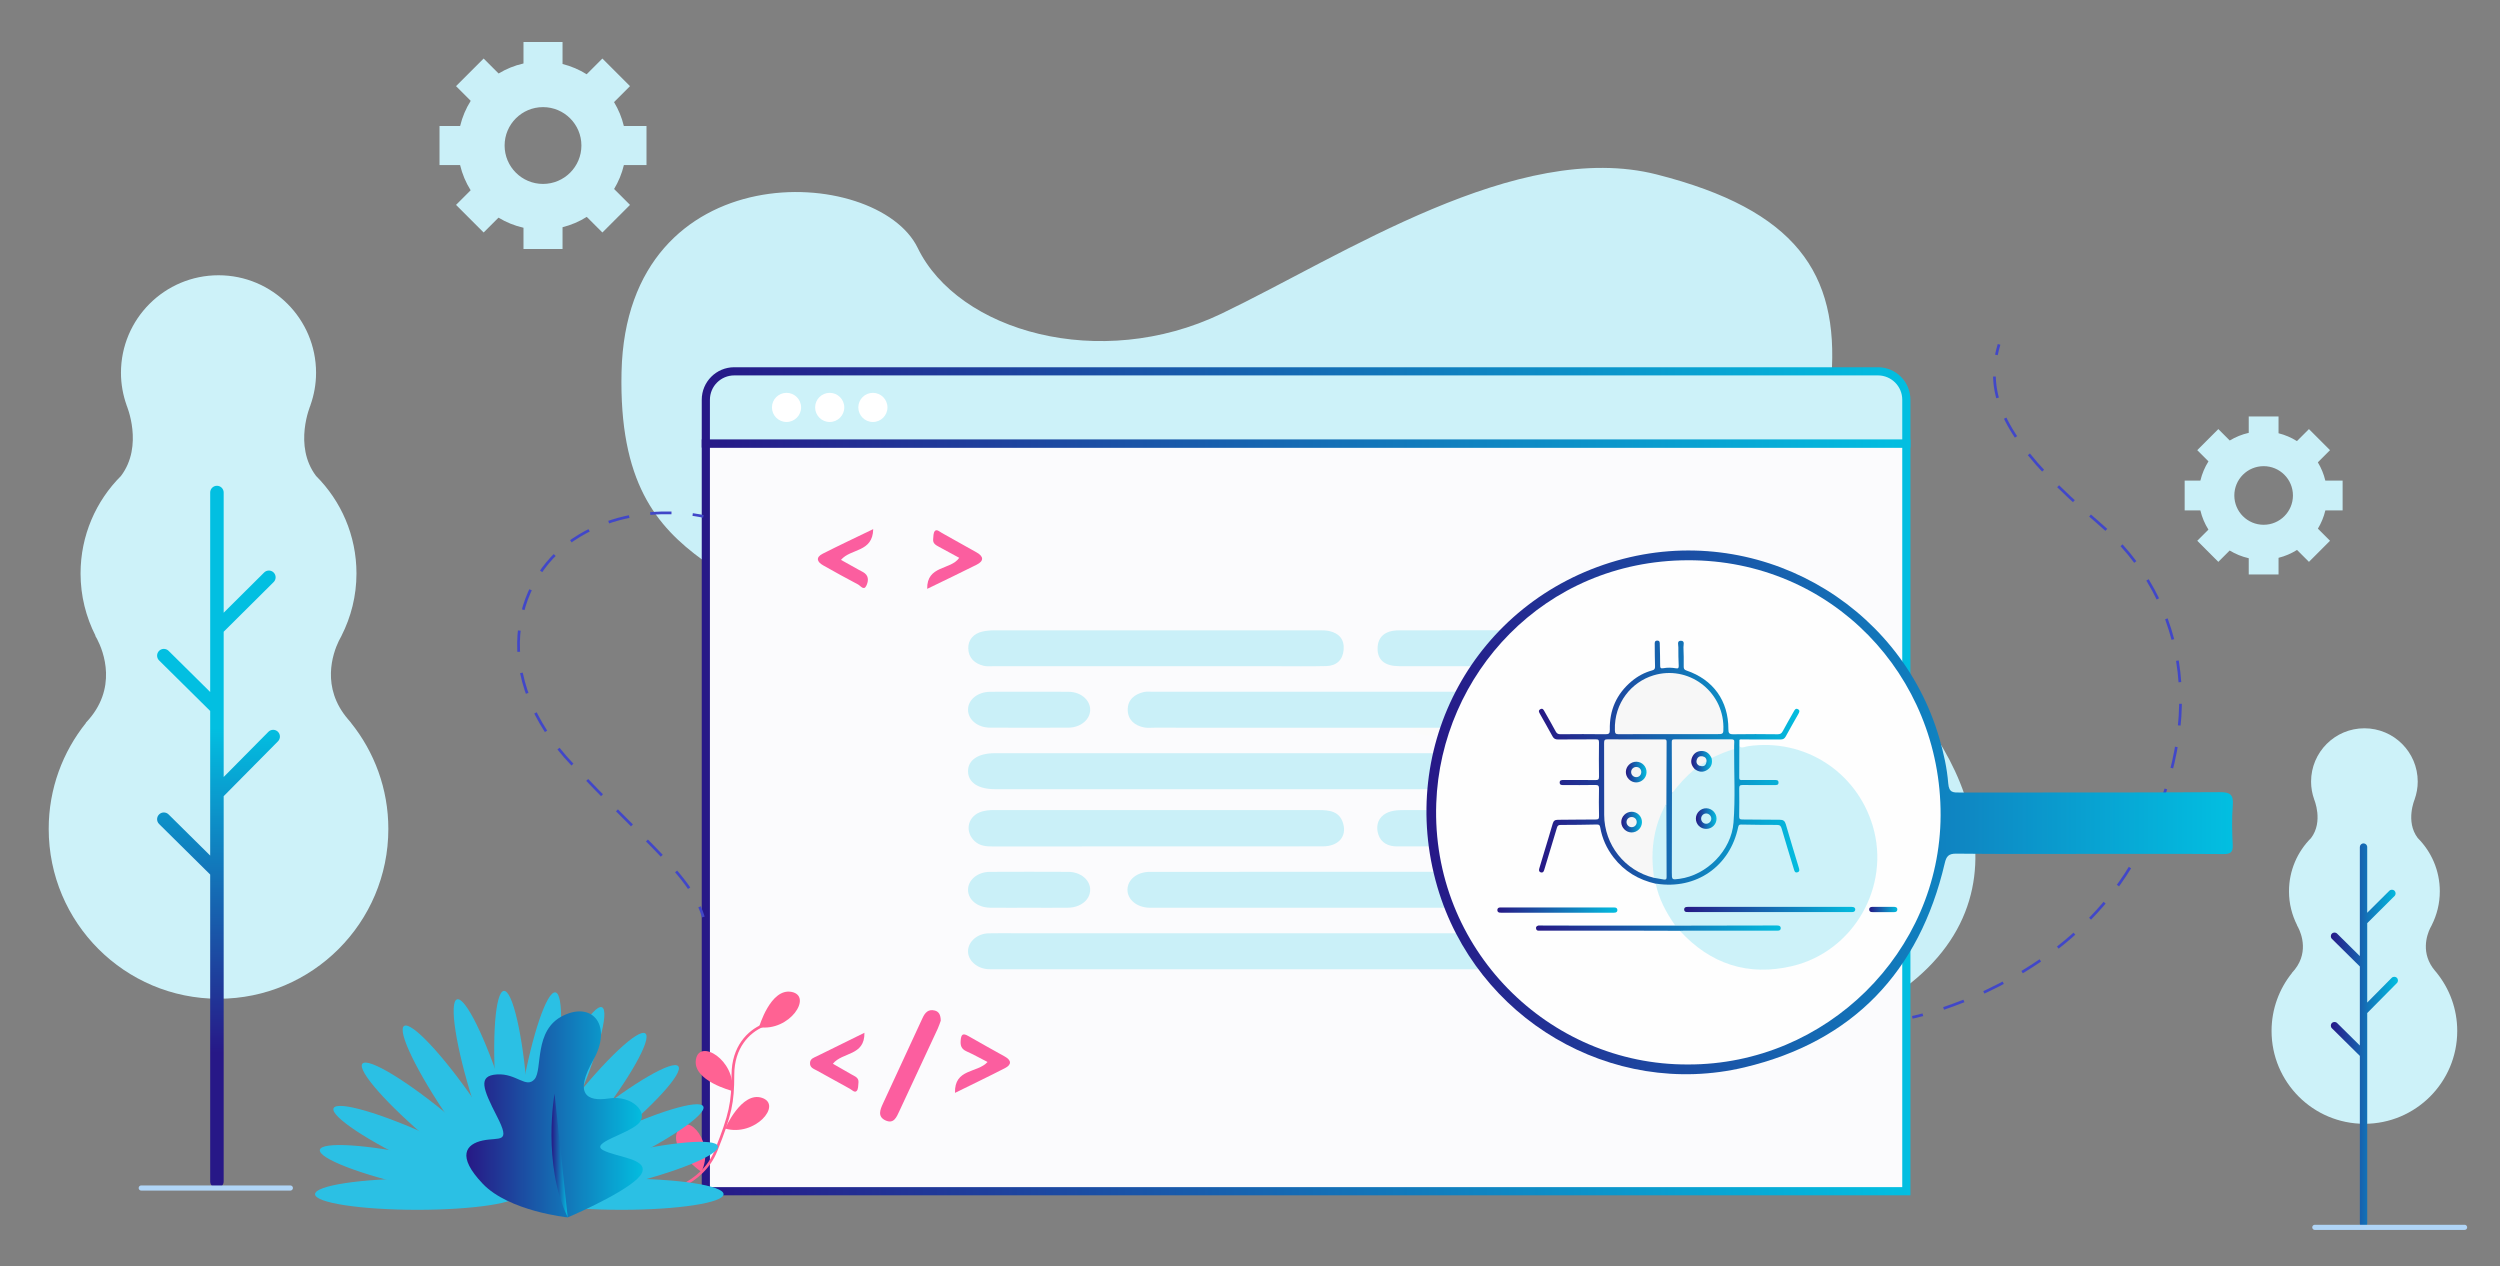 <?xml version="1.0" encoding="utf-8"?>
<!-- Generator: Adobe Illustrator 17.0.0, SVG Export Plug-In . SVG Version: 6.00 Build 0)  -->
<!DOCTYPE svg PUBLIC "-//W3C//DTD SVG 1.1//EN" "http://www.w3.org/Graphics/SVG/1.1/DTD/svg11.dtd">
<svg version="1.1" id="Layer_1" xmlns="http://www.w3.org/2000/svg" xmlns:xlink="http://www.w3.org/1999/xlink" x="0px" y="0px"
	 width="917.954px" height="464.977px" viewBox="0 0 917.954 464.977" enable-background="new 0 0 917.954 464.977"
	 xml:space="preserve">
<rect x="0" y="0" width="917.954" height="464.977" fill="#808080" stroke="none"/>
<path fill="#CAF0F8" d="M318.37,381.917c0,0-52.046,10.223-56.693-39.964c-4.647-50.187,71.563-39.964,46.47-90.151
	c-25.094-50.187-81.786-34.388-79.928-115.244c1.859-80.857,93.868-76.21,108.739-45.54c14.87,30.67,66.916,45.54,111.527,24.164
	c44.611-21.376,108.739-64.128,159.855-51.116c51.116,13.011,66.916,36.246,64.128,74.351s-17.658,79.928,15.8,106.88
	c33.458,26.952,63.199,89.222,0,124.538c0,0-20.447,11.937-33.458,12.939L318.37,381.917z"/>
<path fill="#CDF2F9" d="M31.602,265.394l-0.099,0.004c12.025-12.563,6.372-26.442,4.192-30.666
	c-0.005-0.007-0.007-0.014-0.012-0.021c-0.421-0.814-0.723-1.3-0.723-1.3l0.109,0.021c-3.486-6.872-5.491-14.62-5.491-22.852
	c0-13.988,5.67-26.652,14.836-35.818c8.423-11.149,2.049-25.972,2.049-25.972h0.019c-1.316-3.729-2.068-7.723-2.068-11.902
	c0-19.782,16.036-35.818,35.819-35.818c19.783,0,35.818,16.036,35.818,35.818c0,4.179-0.752,8.174-2.068,11.902h0.02
	c0,0-6.374,14.823,2.049,25.972c9.166,9.167,14.836,21.83,14.836,35.818c0,8.226-2.003,15.969-5.484,22.837l0.036-0.007
	c0,0-0.063,0.1-0.157,0.257c-0.285,0.559-0.571,1.118-0.878,1.665c-2.25,4.651-6.585,17.061,3.326,28.693
	c0.305,0.359,0.617,0.711,0.914,1.077c0.092,0.098,0.157,0.197,0.252,0.295l-0.031-0.001c8.568,10.679,13.723,24.217,13.723,38.974
	c0,34.438-27.918,62.355-62.355,62.355c-34.437,0-62.355-27.917-62.355-62.355C17.877,289.613,23.032,276.074,31.602,265.394z"/>
<linearGradient id="SVGID_1_" gradientUnits="userSpaceOnUse" x1="80.232" y1="386.65" x2="80.232" y2="267.264">
	<stop  offset="0" style="stop-color:#271887"/>
	<stop  offset="1" style="stop-color:#02BFE1"/>
</linearGradient>
<path fill="url(#SVGID_1_)" d="M61.9,299.039l15.274,15.111v-53.096l-18.757-18.555c-0.972-0.963-0.982-2.53-0.019-3.503
	c0.963-0.975,2.53-0.98,3.503-0.019l15.274,15.109v-73.24c0-1.369,1.108-2.477,2.477-2.477c1.369,0,2.477,1.108,2.477,2.477v44.137
	l14.853-14.768c0.968-0.963,2.535-0.963,3.503,0.01c0.963,0.97,0.963,2.537-0.01,3.503l-18.346,18.241v53.326l16.415-16.583
	c0.958-0.975,2.526-0.98,3.503-0.019c0.973,0.963,0.982,2.53,0.02,3.503l-19.938,20.141v141.464c0,1.369-1.108,2.477-2.477,2.477
	c-1.369,0-2.477-1.108-2.477-2.477V321.118l-18.757-18.557c-0.972-0.963-0.982-2.53-0.019-3.503
	C59.36,298.084,60.928,298.079,61.9,299.039z"/>
<line fill="none" stroke="#B0D5F7" stroke-width="1.887" stroke-linecap="round" stroke-linejoin="round" stroke-miterlimit="10" x1="51.857" y1="436.214" x2="106.608" y2="436.214"/>
<linearGradient id="SVGID_2_" gradientUnits="userSpaceOnUse" x1="257.668" y1="300.12" x2="701.474" y2="300.12">
	<stop  offset="0" style="stop-color:#271887"/>
	<stop  offset="1" style="stop-color:#02BFE1"/>
</linearGradient>
<rect x="259.168" y="162.848" fill="#FBFBFD" stroke="url(#SVGID_2_)" stroke-width="3" stroke-miterlimit="10" width="440.806" height="274.544"/>
<linearGradient id="SVGID_3_" gradientUnits="userSpaceOnUse" x1="257.668" y1="149.595" x2="701.474" y2="149.595">
	<stop  offset="0" style="stop-color:#271887"/>
	<stop  offset="1" style="stop-color:#02BFE1"/>
</linearGradient>
<path fill="#CDF2F9" stroke="url(#SVGID_3_)" stroke-width="3" stroke-miterlimit="10" d="M689.535,136.342H269.606
	c-5.765,0-10.438,4.673-10.438,10.438v16.067h440.806V146.78C699.974,141.015,695.3,136.342,689.535,136.342z"/>
<g>
	<circle fill="#FFFFFF" cx="288.797" cy="149.595" r="5.351"/>
	<circle fill="#FFFFFF" cx="304.653" cy="149.595" r="5.351"/>
	<circle fill="#FFFFFF" cx="320.509" cy="149.595" r="5.351"/>
</g>
<path fill="#FBFBFB" d="M516.728,262.564c-0.023-4.075,3.352-7.547,7.423-7.638c4.255-0.095,7.869,3.532,7.754,7.781
	c-0.11,4.088-3.585,7.447-7.66,7.405C520.168,270.07,516.751,266.639,516.728,262.564z"/>
<path fill="#CDF2F9" d="M841.58,357.246l-0.054,0.002c6.573-6.868,3.483-14.455,2.292-16.764c-0.003-0.004-0.004-0.008-0.007-0.012
	c-0.23-0.445-0.395-0.711-0.395-0.711l0.06,0.012c-1.906-3.756-3.002-7.992-3.002-12.492c0-7.647,3.1-14.569,8.11-19.58
	c4.604-6.095,1.12-14.198,1.12-14.198h0.011c-0.719-2.039-1.131-4.222-1.131-6.507c0-10.814,8.766-19.58,19.58-19.58
	c10.814,0,19.581,8.766,19.581,19.58c0,2.285-0.411,4.468-1.131,6.507h0.011c0,0-3.485,8.103,1.12,14.198
	c5.01,5.011,8.11,11.934,8.11,19.58c0,4.497-1.095,8.73-2.998,12.484l0.02-0.004c0,0-0.034,0.055-0.086,0.141
	c-0.156,0.306-0.312,0.611-0.48,0.91c-1.23,2.542-3.599,9.326,1.818,15.686c0.167,0.196,0.337,0.388,0.5,0.588
	c0.05,0.054,0.086,0.108,0.138,0.161l-0.017-0.001c4.684,5.838,7.502,13.238,7.502,21.305c0,18.826-15.262,34.087-34.087,34.087
	c-18.825,0-34.087-15.261-34.087-34.087C834.076,370.485,836.894,363.083,841.58,357.246z"/>
<linearGradient id="SVGID_4_" gradientUnits="userSpaceOnUse" x1="855.836" y1="380.166" x2="880.49" y2="380.166">
	<stop  offset="0" style="stop-color:#271887"/>
	<stop  offset="1" style="stop-color:#02BFE1"/>
</linearGradient>
<path fill="url(#SVGID_4_)" d="M858.142,375.638l8.349,8.26v-29.025l-10.254-10.143c-0.532-0.526-0.537-1.383-0.011-1.915
	c0.526-0.533,1.383-0.536,1.915-0.011l8.349,8.259v-40.037c0-0.748,0.606-1.354,1.354-1.354c0.748,0,1.354,0.606,1.354,1.354v24.128
	l8.12-8.073c0.529-0.526,1.386-0.526,1.915,0.005c0.526,0.53,0.526,1.387-0.005,1.915l-10.029,9.972v29.151l8.974-9.065
	c0.524-0.533,1.381-0.536,1.915-0.011c0.532,0.526,0.537,1.383,0.011,1.915l-10.899,11.01v77.333c0,0.749-0.606,1.354-1.354,1.354
	c-0.748,0-1.354-0.606-1.354-1.354v-61.599l-10.254-10.144c-0.532-0.526-0.537-1.383-0.011-1.915
	C856.754,375.116,857.611,375.113,858.142,375.638z"/>
<line fill="none" stroke="#B0D5F7" stroke-width="1.887" stroke-linecap="round" stroke-linejoin="round" stroke-miterlimit="10" x1="849.96" y1="450.66" x2="904.951" y2="450.66"/>
<path fill="#CAF0F8" d="M860.164,187.399v-10.943h-6.348c-0.572-2.395-1.508-4.643-2.748-6.693l4.472-4.472l-7.738-7.738
	l-4.408,4.408c-2.061-1.293-4.333-2.27-6.757-2.879v-6.154h-10.943v6.007c-2.5,0.561-4.842,1.525-6.973,2.81l-4.192-4.192
	l-7.738,7.738l4.116,4.116c-1.349,2.143-2.36,4.515-2.965,7.049h-5.776v10.943h5.764c0.601,2.541,1.611,4.918,2.959,7.067
	l-4.098,4.098l7.738,7.738l4.162-4.162c2.139,1.294,4.491,2.264,7.003,2.828v5.958h10.943v-6.105
	c2.436-0.612,4.718-1.595,6.787-2.897l4.378,4.378l7.738-7.738l-4.454-4.454c1.24-2.056,2.174-4.309,2.743-6.711H860.164z
	 M831.165,192.688c-5.943,0-10.761-4.818-10.761-10.761c0-5.943,4.818-10.761,10.761-10.761s10.761,4.818,10.761,10.761
	C841.925,187.871,837.108,192.688,831.165,192.688z"/>
<path fill="#CAF0F8" d="M237.38,60.603V46.264h-8.318c-0.75-3.139-1.976-6.084-3.601-8.77l5.86-5.86l-10.139-10.139l-5.776,5.776
	c-2.701-1.695-5.678-2.975-8.854-3.773v-8.064h-14.339v7.871c-3.276,0.735-6.345,1.998-9.137,3.682l-5.493-5.493l-10.139,10.139
	l5.394,5.394c-1.768,2.808-3.092,5.916-3.885,9.236h-7.569v14.339h7.552c0.788,3.329,2.11,6.444,3.877,9.26l-5.37,5.37
	l10.139,10.139l5.454-5.453c2.803,1.696,5.885,2.967,9.176,3.706v7.807h14.339v-8c3.191-0.802,6.182-2.09,8.893-3.797l5.737,5.737
	l10.139-10.139l-5.836-5.836c1.624-2.694,2.849-5.647,3.594-8.794H237.38z M199.382,67.534c-7.787,0-14.1-6.313-14.1-14.1
	c0-7.787,6.313-14.1,14.1-14.1c7.787,0,14.1,6.313,14.1,14.1C213.482,61.221,207.169,67.534,199.382,67.534z"/>
<g>
	<g>
		<path fill="none" stroke="#4147C8" stroke-miterlimit="10" d="M702.161,373.541c0,0,1.408-0.282,3.882-0.948"/>
		<path fill="none" stroke="#4147C8" stroke-miterlimit="10" stroke-dasharray="7.955,7.955" d="M713.65,370.277
			c17.686-5.97,51.514-21.289,70.435-55.147c26.424-47.286,20.861-93.902-13.907-123.442
			c-29.859-25.369-39.204-41.602-37.724-57.426"/>
		<path fill="none" stroke="#4147C8" stroke-miterlimit="10" d="M733.04,130.327c0.261-1.288,0.589-2.579,0.978-3.876"/>
	</g>
</g>
<g>
	<path fill="none" stroke="#FF6293" stroke-linecap="round" stroke-linejoin="round" stroke-miterlimit="10" d="M242.643,438.088
		c0,0,15-2.415,20.294-15.651c5.294-13.235,6.176-17.647,6.176-27.795c0-10.147,5.735-15.883,11.03-18.089"/>
	<path fill="#FF6293" d="M257.534,430.291c0,0-12.469-8.54-8.544-15.438C252.915,407.956,262.624,420.094,257.534,430.291z"/>
	<path fill="#FF6293" d="M266.257,414.395c0,0,6.063-13.844,13.572-11.275C287.338,405.688,277.225,417.492,266.257,414.395z"/>
	<path fill="#FF6293" d="M268.874,400.571c0,0-14.652-3.708-13.351-11.536C256.824,381.207,270.128,389.244,268.874,400.571z"/>
	<path fill="#FF6293" d="M278.704,377.167c0,0,4.204-14.517,11.984-12.95C298.468,365.783,289.982,378.806,278.704,377.167z"/>
</g>
<g>
	<ellipse fill="#2BC0E4" cx="153.181" cy="438.488" rx="37.501" ry="5.735"/>
	<ellipse fill="#2BC0E4" cx="228.182" cy="438.488" rx="37.501" ry="5.735"/>
	
		<ellipse transform="matrix(0.972 -0.235 0.235 0.972 -94.609 65.405)" fill="#2BC0E4" cx="227.132" cy="429.675" rx="37.501" ry="5.735"/>
	
		<ellipse transform="matrix(0.902 -0.432 0.432 0.902 -160.498 138.56)" fill="#2BC0E4" cx="224.496" cy="422.275" rx="37.501" ry="5.735"/>
	
		<ellipse transform="matrix(0.779 -0.627 0.627 0.779 -211.625 229.643)" fill="#2BC0E4" cx="219.891" cy="414.97" rx="37.501" ry="5.735"/>
	
		<ellipse transform="matrix(0.617 -0.787 0.787 0.617 -239.959 324.923)" fill="#2BC0E4" cx="213.818" cy="408.975" rx="37.501" ry="5.735"/>
	
		<ellipse transform="matrix(0.407 -0.913 0.913 0.407 -247.122 427.61)" fill="#2BC0E4" cx="205.962" cy="404.241" rx="37.501" ry="5.735"/>
	
		<ellipse transform="matrix(0.175 -0.985 0.985 0.175 -232.68 525.348)" fill="#2BC0E4" cx="197.258" cy="401.568" rx="37.501" ry="5.735"/>
	
		<ellipse transform="matrix(-0.075 -0.997 0.997 -0.075 -197.96 618.603)" fill="#2BC0E4" cx="187.859" cy="401.093" rx="37.501" ry="5.735"/>
	
		<ellipse transform="matrix(-0.302 -0.953 0.953 -0.302 -150.488 695.246)" fill="#2BC0E4" cx="179.368" cy="402.734" rx="37.501" ry="5.735"/>
	
		<ellipse transform="matrix(-0.567 -0.824 0.824 -0.567 -70.181 778.328)" fill="#2BC0E4" cx="169.41" cy="407.604" rx="37.501" ry="5.735"/>
	
		<ellipse transform="matrix(-0.767 -0.641 0.641 -0.767 20.352 836.261)" fill="#2BC0E4" cx="161.908" cy="414.438" rx="37.501" ry="5.735"/>
	
		<ellipse transform="matrix(-0.907 -0.421 0.421 -0.907 120.652 872.032)" fill="#2BC0E4" cx="156.672" cy="422.686" rx="37.501" ry="5.735"/>
	
		<ellipse transform="matrix(-0.977 -0.215 0.215 -0.977 212.057 883.909)" fill="#2BC0E4" cx="154.056" cy="430.432" rx="37.501" ry="5.735"/>
</g>
<g>
	<linearGradient id="SVGID_5_" gradientUnits="userSpaceOnUse" x1="171.236" y1="409.187" x2="236.004" y2="409.187">
		<stop  offset="0" style="stop-color:#271885"/>
		<stop  offset="1" style="stop-color:#03BDDF"/>
	</linearGradient>
	<path fill="url(#SVGID_5_)" d="M208.448,447.007c0,0-21.519-2.206-31.187-12.353c-9.668-10.147-6.214-14.559,0-15.883
		c6.214-1.324,10.433,1.323,5.235-8.824c-5.198-10.147-7.155-15,0-15.441c7.156-0.441,10.685,5.294,13.773,1.765
		c3.088-3.529-0.441-18.089,10.588-23.383c11.03-5.294,18.006,3.971,10.988,16.324c-7.017,12.353-2.606,15.441,5.777,14.118
		c8.382-1.324,14.949,5.294,10.784,9.265c-4.166,3.971-17.843,7.059-12.99,9.706c4.853,2.647,16.642,3.088,14.277,8.382
		C233.329,435.977,212.685,445.242,208.448,447.007z"/>
	<linearGradient id="SVGID_6_" gradientUnits="userSpaceOnUse" x1="202.503" y1="424.286" x2="208.448" y2="424.286">
		<stop  offset="0" style="stop-color:#271885"/>
		<stop  offset="1" style="stop-color:#03BDDF"/>
	</linearGradient>
	<path fill="url(#SVGID_6_)" d="M203.62,401.565c0,0-4.585,25.758,4.828,45.442"/>
</g>
<g>
	<g>
		<path fill="none" stroke="#4147C8" stroke-miterlimit="10" d="M258.267,189.617c0,0-1.443-0.35-3.936-0.688"/>
		<path fill="none" stroke="#4147C8" stroke-miterlimit="10" stroke-dasharray="7.808,7.808" d="M246.552,188.322
			c-9.583-0.224-23.577,1.337-36.265,9.947c-22.024,14.945-30.676,50.34,0,82.589c25.448,26.753,38.446,37.267,44.831,48.606"/>
		<path fill="none" stroke="#4147C8" stroke-miterlimit="10" d="M256.865,332.96c0.53,1.214,0.996,2.455,1.402,3.744"/>
	</g>
</g>
<g>
	<path fill="#CAF0F8" d="M472.814,289.774c-35.828,0-71.655,0.001-107.483-0.001c-6.143,0-9.844-2.461-9.889-6.551
		c-0.045-4.106,3.687-6.659,9.772-6.659c72.074-0.002,144.147-0.001,216.221,0c0.976,0,1.958-0.059,2.926,0.032
		c3.818,0.358,6.164,2.852,6.182,6.505c0.018,3.663-2.293,6.309-6.066,6.613c-2.494,0.201-5.016,0.061-7.525,0.061
		C542.239,289.775,507.526,289.774,472.814,289.774z"/>
	<path fill="#CAF0F8" d="M472.974,355.889c-35.549,0-71.099,0-106.648,0c-1.115,0-2.232,0.033-3.346-0.013
		c-4.263-0.174-7.683-3.271-7.538-6.798c0.14-3.405,3.444-6.273,7.52-6.38c3.344-0.088,6.691-0.024,10.037-0.024
		c69.565,0,139.13-0.001,208.695,0.003c6.129,0,8.755,1.914,8.847,6.381c0.075,3.697-2.178,6.34-5.904,6.767
		c-1.377,0.158-2.785,0.062-4.179,0.062C544.631,355.89,508.802,355.889,472.974,355.889z"/>
	<path fill="#CAF0F8" d="M502.487,267.2c-26.211,0-52.422,0.001-78.632-0.003c-1.254,0-2.545,0.148-3.756-0.092
		c-3.512-0.697-5.982-2.822-6.02-6.461c-0.038-3.663,2.458-5.766,5.931-6.546c1.066-0.239,2.222-0.096,3.337-0.096
		c52.84-0.003,105.68-0.005,158.52,0c5.622,0.001,8.313,1.795,8.664,5.717c0.384,4.299-2.068,7.228-6.484,7.435
		c-3.478,0.163-6.969,0.044-10.455,0.044C549.889,267.201,526.188,267.2,502.487,267.2z"/>
	<path fill="#CAF0F8" d="M502.953,320.114c26.49,0,52.979-0.009,79.469,0.007c5.356,0.003,7.988,2.082,8.12,6.274
		c0.117,3.727-2.097,6.394-5.802,6.851c-1.237,0.152-2.506,0.063-3.761,0.063c-52.282,0.002-104.564,0.002-156.846,0.002
		c-0.697,0-1.394,0.011-2.091-0.004c-4.609-0.099-8.124-3.017-8.058-6.684c0.066-3.678,3.546-6.492,8.247-6.496
		C449.138,320.102,476.046,320.114,502.953,320.114z"/>
	<path fill="#CAF0F8" d="M424.749,244.621c-19.93,0-39.86,0.002-59.79-0.004c-1.252,0-2.555,0.147-3.748-0.138
		c-3.301-0.787-5.6-2.902-5.68-6.339c-0.076-3.245,1.907-5.471,5.138-6.231c1.47-0.346,3.024-0.462,4.541-0.463
		c39.721-0.024,79.442-0.021,119.163-0.008c1.246,0,2.525,0.013,3.732,0.279c3.646,0.803,5.577,3.134,5.254,6.888
		c-0.321,3.734-2.621,5.861-6.312,5.959c-6.267,0.166-12.542,0.057-18.814,0.058C453.738,244.622,439.243,244.621,424.749,244.621z"
		/>
	<path fill="#CAF0F8" d="M424.674,310.786c-20.076,0-40.152-0.015-60.229,0.019c-2.432,0.004-4.686-0.195-6.591-1.976
		c-3.542-3.312-2.704-8.624,1.764-10.513c1.817-0.769,3.754-0.886,5.732-0.885c39.595,0.027,79.189,0.022,118.784,0.016
		c3.93-0.001,7.729,0.357,9.051,4.931c1.393,4.822-1.767,8.378-7.446,8.391c-18.543,0.041-37.085,0.016-55.628,0.017
		C428.299,310.786,426.486,310.786,424.674,310.786z"/>
	<path fill="#CAF0F8" d="M548.076,244.62c-11.434,0-22.868,0.019-34.301-0.009c-5.267-0.013-7.97-2.243-7.953-6.435
		c0.017-4.27,2.662-6.709,7.798-6.722c23.007-0.059,46.014-0.058,69.021-0.002c5.295,0.013,7.873,2.294,7.902,6.535
		c0.03,4.476-2.566,6.616-8.164,6.626C570.943,244.635,559.509,244.62,548.076,244.62z"/>
	<path fill="#CAF0F8" d="M548.159,310.784c-11.713-0.001-23.426-0.016-35.14,0.009c-3.264,0.007-5.905-1.304-6.912-4.355
		c-0.845-2.56-0.462-5.445,1.939-7.237c2.176-1.624,4.903-1.754,7.571-1.753c16.315,0.006,32.63,0.003,48.945,0.003
		c5.996,0,11.993-0.069,17.988,0.025c4.88,0.076,7.599,2.125,7.895,5.673c0.407,4.877-2.216,7.599-7.565,7.621
		C571.307,310.819,559.733,310.785,548.159,310.784z"/>
	<path fill="#CAF0F8" d="M377.836,254.001c4.868,0.001,9.737-0.049,14.604,0.016c4.357,0.058,7.757,2.913,7.851,6.448
		c0.097,3.656-3.426,6.694-8.001,6.717c-9.597,0.049-19.195,0.047-28.792,0c-4.6-0.022-8.111-2.998-8.057-6.658
		c0.054-3.673,3.534-6.472,8.207-6.514C368.377,253.967,373.107,254.001,377.836,254.001z"/>
	<path fill="#CAF0F8" d="M377.867,333.309c-4.729,0-9.459,0.031-14.187-0.009c-4.668-0.04-8.158-2.821-8.239-6.48
		c-0.08-3.658,3.439-6.669,8.027-6.692c9.597-0.048,19.195-0.048,28.792,0c4.589,0.023,8.112,3.033,8.031,6.689
		c-0.081,3.66-3.571,6.443-8.237,6.483C387.326,333.341,382.596,333.309,377.867,333.309z"/>
	<path fill="#FC5E9F" d="M345.427,374.785c-0.245,0.654-0.606,1.848-1.125,2.968c-4.683,10.1-9.39,20.188-14.099,30.276
		c-1.015,2.175-2.031,4.798-5.113,3.343c-2.955-1.395-1.922-3.909-0.897-6.132c4.838-10.488,9.709-20.96,14.546-31.448
		c0.898-1.946,2.099-3.353,4.479-2.743C344.787,371.452,345.39,372.657,345.427,374.785z"/>
	<path fill="#FB5E9F" d="M350.659,401.287c-0.266-9.008,8.166-7.181,11.957-11.341c-2.641-1.351-5.146-2.751-7.753-3.925
		c-1.852-0.834-2.285-2.085-2.119-3.987c0.176-2.026,0.636-2.877,2.739-1.661c4.456,2.576,8.97,5.051,13.46,7.566
		c2.439,1.366,2.605,2.955,0.093,4.247C363.122,395.231,357.118,398.103,350.659,401.287z"/>
	<path fill="#FA5E9F" d="M317.402,379.217c0.147,8.565-8.06,7.003-11.58,11.372c2.254,1.293,4.58,2.627,6.907,3.96
		c1.186,0.68,2.663,1.154,2.487,2.935c-0.106,1.072-0.042,2.457-0.67,3.103c-0.734,0.755-1.715-0.384-2.53-0.83
		c-4.013-2.198-8.021-4.407-12.014-6.642c-1.166-0.653-2.69-1.036-2.582-2.858c0.094-1.582,1.448-1.899,2.528-2.436
		C305.521,385.051,311.111,382.313,317.402,379.217z"/>
	<path fill="#FB5E9F" d="M320.628,194.28c-0.169,8.618-8.227,7.027-11.831,11.298c2.093,1.168,4.351,2.426,6.607,3.687
		c0.729,0.408,1.525,0.737,2.163,1.257c1.635,1.332,1.148,3.3,0.499,4.612c-0.903,1.825-2.11-0.061-2.997-0.524
		c-4.321-2.256-8.576-4.639-12.826-7.028c-2.301-1.293-2.779-2.937-0.163-4.268C308.012,200.298,314.042,197.472,320.628,194.28z"/>
	<path fill="#FB5E9F" d="M352.21,204.822c-2.38-1.287-4.907-2.628-7.407-4.017c-1.088-0.604-2.317-1.2-2.169-2.749
		c0.102-1.074,0.035-2.456,0.661-3.11c0.694-0.724,1.766,0.315,2.585,0.767c4.259,2.353,8.502,4.737,12.735,7.137
		c2.634,1.493,2.699,3.14-0.022,4.508c-5.826,2.929-11.717,5.73-18.146,8.858C340.267,207.491,349.099,209.39,352.21,204.822z"/>
</g>
<linearGradient id="SVGID_7_" gradientUnits="userSpaceOnUse" x1="523.77" y1="298.285" x2="819.883" y2="298.285">
	<stop  offset="0" style="stop-color:#271887"/>
	<stop  offset="1" style="stop-color:#02BFE1"/>
</linearGradient>
<path fill="url(#SVGID_7_)" d="M767.149,313.532c-16.271,0-32.543,0.097-48.813-0.09c-2.9-0.033-3.677,1.02-4.264,3.528
	c-9.324,39.873-33.737,65.492-73.56,74.953c-48.759,11.585-98.594-17.853-112.75-66.3c-15.076-51.597,13.762-104.832,65.916-119.782
	c50.757-14.55,103.895,14.993,118.485,65.447c1.536,5.311,2.749,10.818,3.188,16.308c0.288,3.593,1.889,3.41,4.393,3.406
	c31.761-0.046,63.523,0.052,95.283-0.135c3.975-0.023,5.115,0.954,4.808,4.872c-0.375,4.787-0.257,9.634-0.025,14.439
	c0.134,2.774-0.75,3.44-3.458,3.419C799.953,313.468,783.551,313.532,767.149,313.532z"/>
<path fill="#FEFEFE" d="M619.819,390.852c-51.203,0.27-94.378-42.558-92.45-95.937c1.707-47.241,39.513-89.049,92.382-89.199
	c52.629-0.149,92.976,42.145,92.804,93.629C712.387,349.594,670.485,390.973,619.819,390.852z"/>
<g>
	<path fill="#CDF2F9" d="M638.657,271.702c0.353,0.879-0.486,2.214,0.489,2.646c0.72,0.318,1.815-0.233,2.747-0.367
		c20.578-2.968,39.733,9.274,45.729,29.22c6.681,22.225-6.979,46.222-29.616,51.54c-16.171,3.798-29.951-0.733-41.191-12.966
		c0.692-0.821,1.651-0.564,2.51-0.566c10.421-0.02,20.842-0.012,31.263-0.014c0.566,0,1.133,0.024,1.695-0.059
		c0.222-0.033,0.52-0.026,0.551-0.324c0.038-0.363-0.278-0.456-0.547-0.516c-0.415-0.093-0.842-0.102-1.267-0.102
		c-11.317-0.005-22.64-0.23-33.95,0.054c-16.737,0.421-33.472,0.063-50.207,0.21c-0.718,0.006-1.537,0.171-2.043-0.612
		c0.512-0.035,1.023-0.099,1.535-0.099c15.644-0.006,31.289-0.006,46.933-0.007c0.508,0,1.017,0,1.762,0
		c-3.344-4.779-5.947-9.687-7.092-15.255c0.728-0.603,1.545-0.223,2.305-0.156c7.558,0.672,14.151-1.521,19.765-6.618
		c3.891-3.533,6.369-7.893,7.542-13.014c0.532-2.323,0.559-2.286,2.893-2.253c3.679,0.051,7.359,0.008,11.038,0.019
		c2.471,0.007,2.565,0.084,3.299,2.374c1.425,4.447,2.667,8.95,4.08,13.401c0.159,0.501,0.23,1.438,0.847,1.242
		c0.733-0.232,0.235-1.059,0.077-1.593c-1.428-4.841-2.885-9.673-4.354-14.501c-0.547-1.798-0.834-2.017-2.703-2.025
		c-4.104-0.016-8.208,0.008-12.312-0.011c-2.045-0.009-2.313-0.27-2.326-2.265c-0.02-3.019-0.033-6.038,0.006-9.057
		c0.023-1.816,0.461-2.252,2.288-2.273c3.349-0.039,6.698-0.003,10.048-0.019c0.581-0.003,1.207,0.11,1.795-0.387
		c-0.565-0.544-1.192-0.42-1.767-0.423c-3.255-0.015-6.51,0.008-9.765-0.013c-2.203-0.014-2.592-0.39-2.605-2.539
		c-0.021-3.632-0.02-7.265,0.006-10.897C638.12,272.854,637.938,272.127,638.657,271.702z"/>
	<linearGradient id="SVGID_8_" gradientUnits="userSpaceOnUse" x1="565.068" y1="280.029" x2="660.708" y2="280.029">
		<stop  offset="0" style="stop-color:#271885"/>
		<stop  offset="1" style="stop-color:#03BDDF"/>
	</linearGradient>
	<path fill="url(#SVGID_8_)" d="M638.657,271.702c-0.009,4.618-0.003,9.237-0.037,13.855c-0.007,0.993,0.631,0.854,1.239,0.854
		c3.869,0,7.737-0.003,11.606,0.002c0.699,0.001,1.57-0.122,1.578,0.916c0.007,1.041-0.86,0.928-1.562,0.929
		c-3.869,0.004-7.738,0.034-11.606-0.019c-1.006-0.014-1.28,0.309-1.266,1.289c0.05,3.396,0.05,6.794-0.013,10.19
		c-0.018,0.95,0.266,1.183,1.188,1.183c4.576,0.002,9.152,0.11,13.728,0.101c1.237-0.002,1.844,0.403,2.198,1.627
		c1.529,5.295,3.155,10.563,4.748,15.839c0.208,0.69,0.517,1.496-0.406,1.81c-1.059,0.36-1.207-0.59-1.421-1.296
		c-1.494-4.912-3.004-9.82-4.442-14.749c-0.278-0.954-0.635-1.342-1.701-1.336c-4.34,0.022-8.68-0.06-13.02-0.133
		c-0.693-0.012-1.059,0.047-1.234,0.9c-2.975,14.445-15.449,23.079-29.994,20.813c-0.091-0.014-0.188,0.005-0.281,0.009
		c-6.289-1.423-11.528-4.531-15.492-9.673c-2.517-3.265-4.177-6.924-4.888-10.988c-0.139-0.794-0.378-1.098-1.25-1.078
		c-4.433,0.103-8.868,0.153-13.303,0.159c-0.818,0.001-1.122,0.273-1.346,1.032c-1.451,4.92-2.956,9.824-4.443,14.733
		c-0.082,0.27-0.177,0.537-0.249,0.81c-0.167,0.635-0.558,1.051-1.219,0.854c-0.649-0.193-0.777-0.745-0.586-1.378
		c0.625-2.074,1.238-4.151,1.862-6.225c1.03-3.425,2.096-6.84,3.078-10.278c0.294-1.031,0.794-1.437,1.884-1.438
		c4.623-0.003,9.247-0.126,13.87-0.106c1.1,0.005,1.291-0.3,1.264-1.342c-0.086-3.3-0.075-6.605-0.01-9.906
		c0.021-1.077-0.223-1.453-1.382-1.429c-3.82,0.08-7.642,0.029-11.464,0.035c-0.72,0.001-1.574,0.079-1.596-0.909
		c-0.022-0.998,0.823-0.95,1.552-0.949c3.869,0.005,7.738-0.029,11.606,0.022c0.958,0.013,1.298-0.205,1.284-1.23
		c-0.058-4.198-0.058-8.398-0.001-12.596c0.013-0.969-0.309-1.137-1.188-1.129c-4.623,0.044-9.247-0.005-13.87,0.049
		c-0.983,0.011-1.554-0.303-2.017-1.157c-1.482-2.732-3.027-5.429-4.552-8.138c-0.354-0.629-0.807-1.313,0.081-1.813
		c0.911-0.512,1.241,0.291,1.585,0.896c1.371,2.416,2.76,4.823,4.069,7.272c0.414,0.774,0.896,1.02,1.762,1.013
		c5.472-0.046,10.946-0.078,16.418,0.003c1.338,0.02,1.722-0.262,1.689-1.66c-0.172-7.175,2.473-13.144,7.988-17.781
		c2.226-1.871,4.752-3.237,7.56-3.998c0.868-0.235,1.077-0.611,1.05-1.453c-0.085-2.64-0.086-5.283-0.109-7.925
		c-0.006-0.697-0.142-1.558,0.918-1.563c1.057-0.005,0.925,0.862,0.94,1.556c0.057,2.5,0.136,5,0.134,7.5
		c-0.001,0.874,0.127,1.278,1.149,1.086c1.538-0.288,3.106-0.24,4.648,0.03c0.825,0.144,1.055-0.1,1.018-0.937
		c-0.101-2.262-0.164-4.528-0.134-6.791c0.012-0.873-0.591-2.361,0.882-2.39c1.642-0.033,0.942,1.551,0.989,2.435
		c0.125,2.354,0.11,4.716,0.099,7.075c-0.004,0.749,0.186,1.135,0.97,1.401c9.872,3.35,15.47,11.144,15.429,21.567
		c-0.006,1.445,0.316,1.88,1.82,1.854c5.424-0.096,10.851-0.06,16.276-0.001c0.948,0.01,1.43-0.312,1.858-1.105
		c1.318-2.445,2.703-4.853,4.067-7.273c0.329-0.584,0.678-1.267,1.501-0.832c0.905,0.479,0.494,1.179,0.139,1.811
		c-1.548,2.749-3.13,5.479-4.635,8.252c-0.451,0.831-1.023,1.068-1.925,1.061c-4.623-0.039-9.247-0.025-13.871-0.016
		C639.462,271.503,639.014,271.357,638.657,271.702z"/>
	<linearGradient id="SVGID_9_" gradientUnits="userSpaceOnUse" x1="563.978" y1="340.792" x2="653.858" y2="340.792">
		<stop  offset="0" style="stop-color:#271885"/>
		<stop  offset="1" style="stop-color:#03BDDF"/>
	</linearGradient>
	<path fill="url(#SVGID_9_)" d="M564.821,339.846c5.564,0.015,11.127,0.04,16.691,0.043c10.894,0.007,21.789,0.011,32.683-0.001
		c12.544-0.014,25.087-0.046,37.631-0.07c0.33-0.001,0.663-0.023,0.989,0.011c0.63,0.066,1.098,0.331,1.037,1.067
		c-0.055,0.676-0.539,0.815-1.105,0.821c-0.66,0.007-1.321,0.01-1.981,0.01c-10.847,0-21.694-0.001-32.542,0.001
		c-0.471,0-0.941,0.029-1.411,0.045c-5.281-0.016-10.563-0.042-15.844-0.045c-11.792-0.007-23.584-0.001-35.376-0.006
		c-0.592,0-1.301,0.168-1.553-0.623C563.826,340.426,564.182,340.029,564.821,339.846z"/>
	<linearGradient id="SVGID_10_" gradientUnits="userSpaceOnUse" x1="549.792" y1="334.166" x2="593.874" y2="334.166">
		<stop  offset="0" style="stop-color:#271885"/>
		<stop  offset="1" style="stop-color:#03BDDF"/>
	</linearGradient>
	<path fill="url(#SVGID_10_)" d="M571.863,333.205c6.695-0.001,13.391-0.001,20.086,0c0.377,0,0.76-0.028,1.129,0.03
		c0.537,0.085,0.812,0.443,0.795,0.994c-0.016,0.503-0.336,0.78-0.785,0.862c-0.366,0.067-0.751,0.037-1.128,0.037
		c-13.438,0.001-26.876,0.001-40.314,0.001c-0.283,0-0.566,0.008-0.849-0.004c-0.613-0.026-1.009-0.376-1.006-0.961
		c0.003-0.569,0.358-0.956,0.995-0.958c0.283-0.001,0.566-0.001,0.849-0.001C558.378,333.206,565.121,333.206,571.863,333.205z"/>
	<linearGradient id="SVGID_11_" gradientUnits="userSpaceOnUse" x1="686.335" y1="333.945" x2="696.665" y2="333.945">
		<stop  offset="0" style="stop-color:#271885"/>
		<stop  offset="1" style="stop-color:#03BDDF"/>
	</linearGradient>
	<path fill="url(#SVGID_11_)" d="M691.493,334.907c-1.32-0.001-2.64-0.008-3.96,0.002c-0.635,0.005-1.16-0.162-1.196-0.888
		c-0.04-0.808,0.509-1.037,1.203-1.038c2.64-0.004,5.281-0.008,7.921,0c0.687,0.002,1.251,0.247,1.201,1.049
		c-0.044,0.71-0.565,0.89-1.208,0.882C694.134,334.896,692.813,334.908,691.493,334.907z"/>
	<linearGradient id="SVGID_12_" gradientUnits="userSpaceOnUse" x1="618.392" y1="333.943" x2="681.217" y2="333.943">
		<stop  offset="0" style="stop-color:#271885"/>
		<stop  offset="1" style="stop-color:#03BDDF"/>
	</linearGradient>
	<path fill="url(#SVGID_12_)" d="M649.79,334.903c-9.718,0.001-19.437,0.001-29.155,0c-0.471,0-0.945,0.005-1.414-0.031
		c-0.571-0.044-0.83-0.422-0.829-0.954c0.001-0.485,0.294-0.805,0.765-0.877c0.416-0.064,0.846-0.056,1.269-0.057
		c19.625-0.003,39.251-0.004,58.876-0.002c0.375,0,0.756,0.008,1.124,0.069c0.468,0.078,0.791,0.395,0.79,0.865
		c-0.002,0.521-0.311,0.896-0.858,0.956c-0.42,0.047-0.848,0.028-1.272,0.029C669.321,334.903,659.556,334.903,649.79,334.903z"/>
	<path fill="#F7F7F7" d="M607.317,322.319c-10.692-2.583-18.257-12.117-18.287-23.1c-0.024-8.811,0.014-17.622-0.032-26.433
		c-0.006-1.052,0.243-1.326,1.309-1.318c6.832,0.053,13.664,0.03,20.496,0.022c0.636-0.001,1.152-0.094,1.144,0.885
		c-0.058,7.537-0.06,15.075-0.079,22.613c-0.611,2.574-1.968,4.862-2.781,7.369c-1.82,5.605-2.152,11.311-1.631,17.126
		C607.54,320.414,608.075,321.413,607.317,322.319z"/>
	<path fill="#CDF2F9" d="M636.743,275.045c-0.042,8.999,0.461,18.014-0.229,26.992c-0.784,10.212-9.726,19.304-19.876,20.658
		c-2.775,0.37-2.776,0.37-2.772-2.367c0.015-9.661,0.031-19.322,0.047-28.983c0.405-1.347,1.347-2.341,2.245-3.352
		c1.864-2.099,3.771-4.158,6.03-5.853c0.347-0.028,0.66,0.106,0.921,0.296c2.114,1.541,5.433-0.632,5.113-3.267
		c-0.039-0.323-0.08-0.656,0.071-0.971c2.426-1.641,5.174-2.512,7.948-3.32C636.428,274.824,636.606,274.898,636.743,275.045z"/>
	<path fill="#F7F7F7" d="M612.922,269.566c-6.179-0.001-12.359-0.04-18.537,0.032c-1.228,0.014-1.397-0.367-1.432-1.489
		c-0.314-10.086,6.155-17.67,14.113-20.112c12.697-3.896,25.583,5.57,25.736,18.893c0.031,2.676,0.031,2.677-2.615,2.677
		C624.431,269.567,618.676,269.566,612.922,269.566z"/>
	<path fill="#F7F7F7" d="M636.743,275.045c-2.878,0.823-5.62,1.983-8.289,3.326c-0.673-0.219-0.949-0.877-1.433-1.306
		c-1.278-1.133-2.841-1.255-4.104-0.274c-1.51,1.172-1.886,2.624-1.117,4.211c0.216,0.446,0.678,0.814,0.494,1.403
		c-3.162,2.635-5.915,5.653-8.382,8.939c-0.017-6.318-0.02-12.635-0.069-18.953c-0.006-0.792,0.282-0.912,0.981-0.909
		c6.979,0.023,13.958,0.027,20.937-0.003c0.8-0.003,1.094,0.214,1.028,1.022C636.72,273.345,636.754,274.197,636.743,275.045z"/>
	<path fill="#CDF2F9" d="M607.317,322.319c-0.393-3.229-0.693-6.464-0.511-9.722c0.35-6.253,1.889-12.167,5.063-17.609
		c0.02,9.034,0.031,18.068,0.077,27.101c0.004,0.832-0.366,0.958-1.026,0.848C609.718,322.735,608.517,322.525,607.317,322.319z"/>
	<linearGradient id="SVGID_13_" gradientUnits="userSpaceOnUse" x1="595.299" y1="301.862" x2="602.899" y2="301.862">
		<stop  offset="0" style="stop-color:#271885"/>
		<stop  offset="1" style="stop-color:#03BDDF"/>
	</linearGradient>
	<path fill="url(#SVGID_13_)" d="M602.899,301.862c-0.007,2.074-1.696,3.78-3.763,3.8c-2.032,0.02-3.8-1.709-3.837-3.752
		c-0.039-2.096,1.737-3.867,3.861-3.849C601.236,298.079,602.907,299.776,602.899,301.862z"/>
	<linearGradient id="SVGID_14_" gradientUnits="userSpaceOnUse" x1="596.985" y1="283.49" x2="604.586" y2="283.49">
		<stop  offset="0" style="stop-color:#271885"/>
		<stop  offset="1" style="stop-color:#03BDDF"/>
	</linearGradient>
	<path fill="url(#SVGID_14_)" d="M600.724,287.291c-2.041-0.042-3.763-1.813-3.739-3.846c0.025-2.111,1.835-3.829,3.955-3.754
		c2.072,0.073,3.698,1.812,3.645,3.899C604.532,285.651,602.777,287.333,600.724,287.291z"/>
	<linearGradient id="SVGID_15_" gradientUnits="userSpaceOnUse" x1="622.693" y1="300.566" x2="630.283" y2="300.566">
		<stop  offset="0" style="stop-color:#271885"/>
		<stop  offset="1" style="stop-color:#03BDDF"/>
	</linearGradient>
	<path fill="url(#SVGID_15_)" d="M630.283,300.645c-0.034,2.077-1.729,3.72-3.826,3.707c-2.157-0.013-3.832-1.75-3.761-3.901
		c0.068-2.055,1.837-3.728,3.883-3.672C628.629,296.836,630.316,298.597,630.283,300.645z"/>
	<linearGradient id="SVGID_16_" gradientUnits="userSpaceOnUse" x1="620.989" y1="279.552" x2="628.604" y2="279.552">
		<stop  offset="0" style="stop-color:#271885"/>
		<stop  offset="1" style="stop-color:#03BDDF"/>
	</linearGradient>
	<path fill="url(#SVGID_16_)" d="M622.295,282.405c-1.232-1.266-1.685-2.729-0.958-4.392c0.592-1.354,1.686-2.152,3.172-2.256
		c1.67-0.117,2.896,0.647,3.696,2.107c0.09,0.165,0.166,0.337,0.249,0.507c0.425,1.788-0.041,3.302-1.576,4.322
		C625.329,283.722,623.76,283.505,622.295,282.405z"/>
	<path fill="#F4F4F4" d="M600.977,301.834c0.008,1.055-0.803,1.888-1.845,1.896c-1.024,0.008-1.887-0.834-1.902-1.856
		c-0.015-1.036,0.812-1.871,1.86-1.879C600.165,299.987,600.969,300.771,600.977,301.834z"/>
	<path fill="#F4F4F4" d="M602.655,283.519c-0.024,1.055-0.858,1.862-1.897,1.836c-1.035-0.026-1.857-0.881-1.835-1.912
		c0.022-1.034,0.867-1.842,1.914-1.828C601.896,281.63,602.678,282.449,602.655,283.519z"/>
	<path fill="#CDF2F9" d="M628.365,300.521c0.036,1.002-0.824,1.921-1.822,1.949c-1.038,0.029-1.881-0.775-1.918-1.828
		c-0.036-1.029,0.78-1.915,1.795-1.948C627.413,298.661,628.329,299.521,628.365,300.521z"/>
	<path fill="#F3F4F4" d="M623.981,281.171c-1.009-0.502-1.268-1.351-0.911-2.332c0.32-0.88,1.066-1.302,2.004-1.145
		c0.977,0.163,1.562,0.751,1.549,1.806C625.945,280.377,625.158,281.082,623.981,281.171z"/>
	<path fill="#CDF2F9" d="M623.981,281.171c0.881-0.557,1.761-1.115,2.642-1.672C626.388,281.179,625.666,281.636,623.981,281.171z"
		/>
</g>
</svg>
